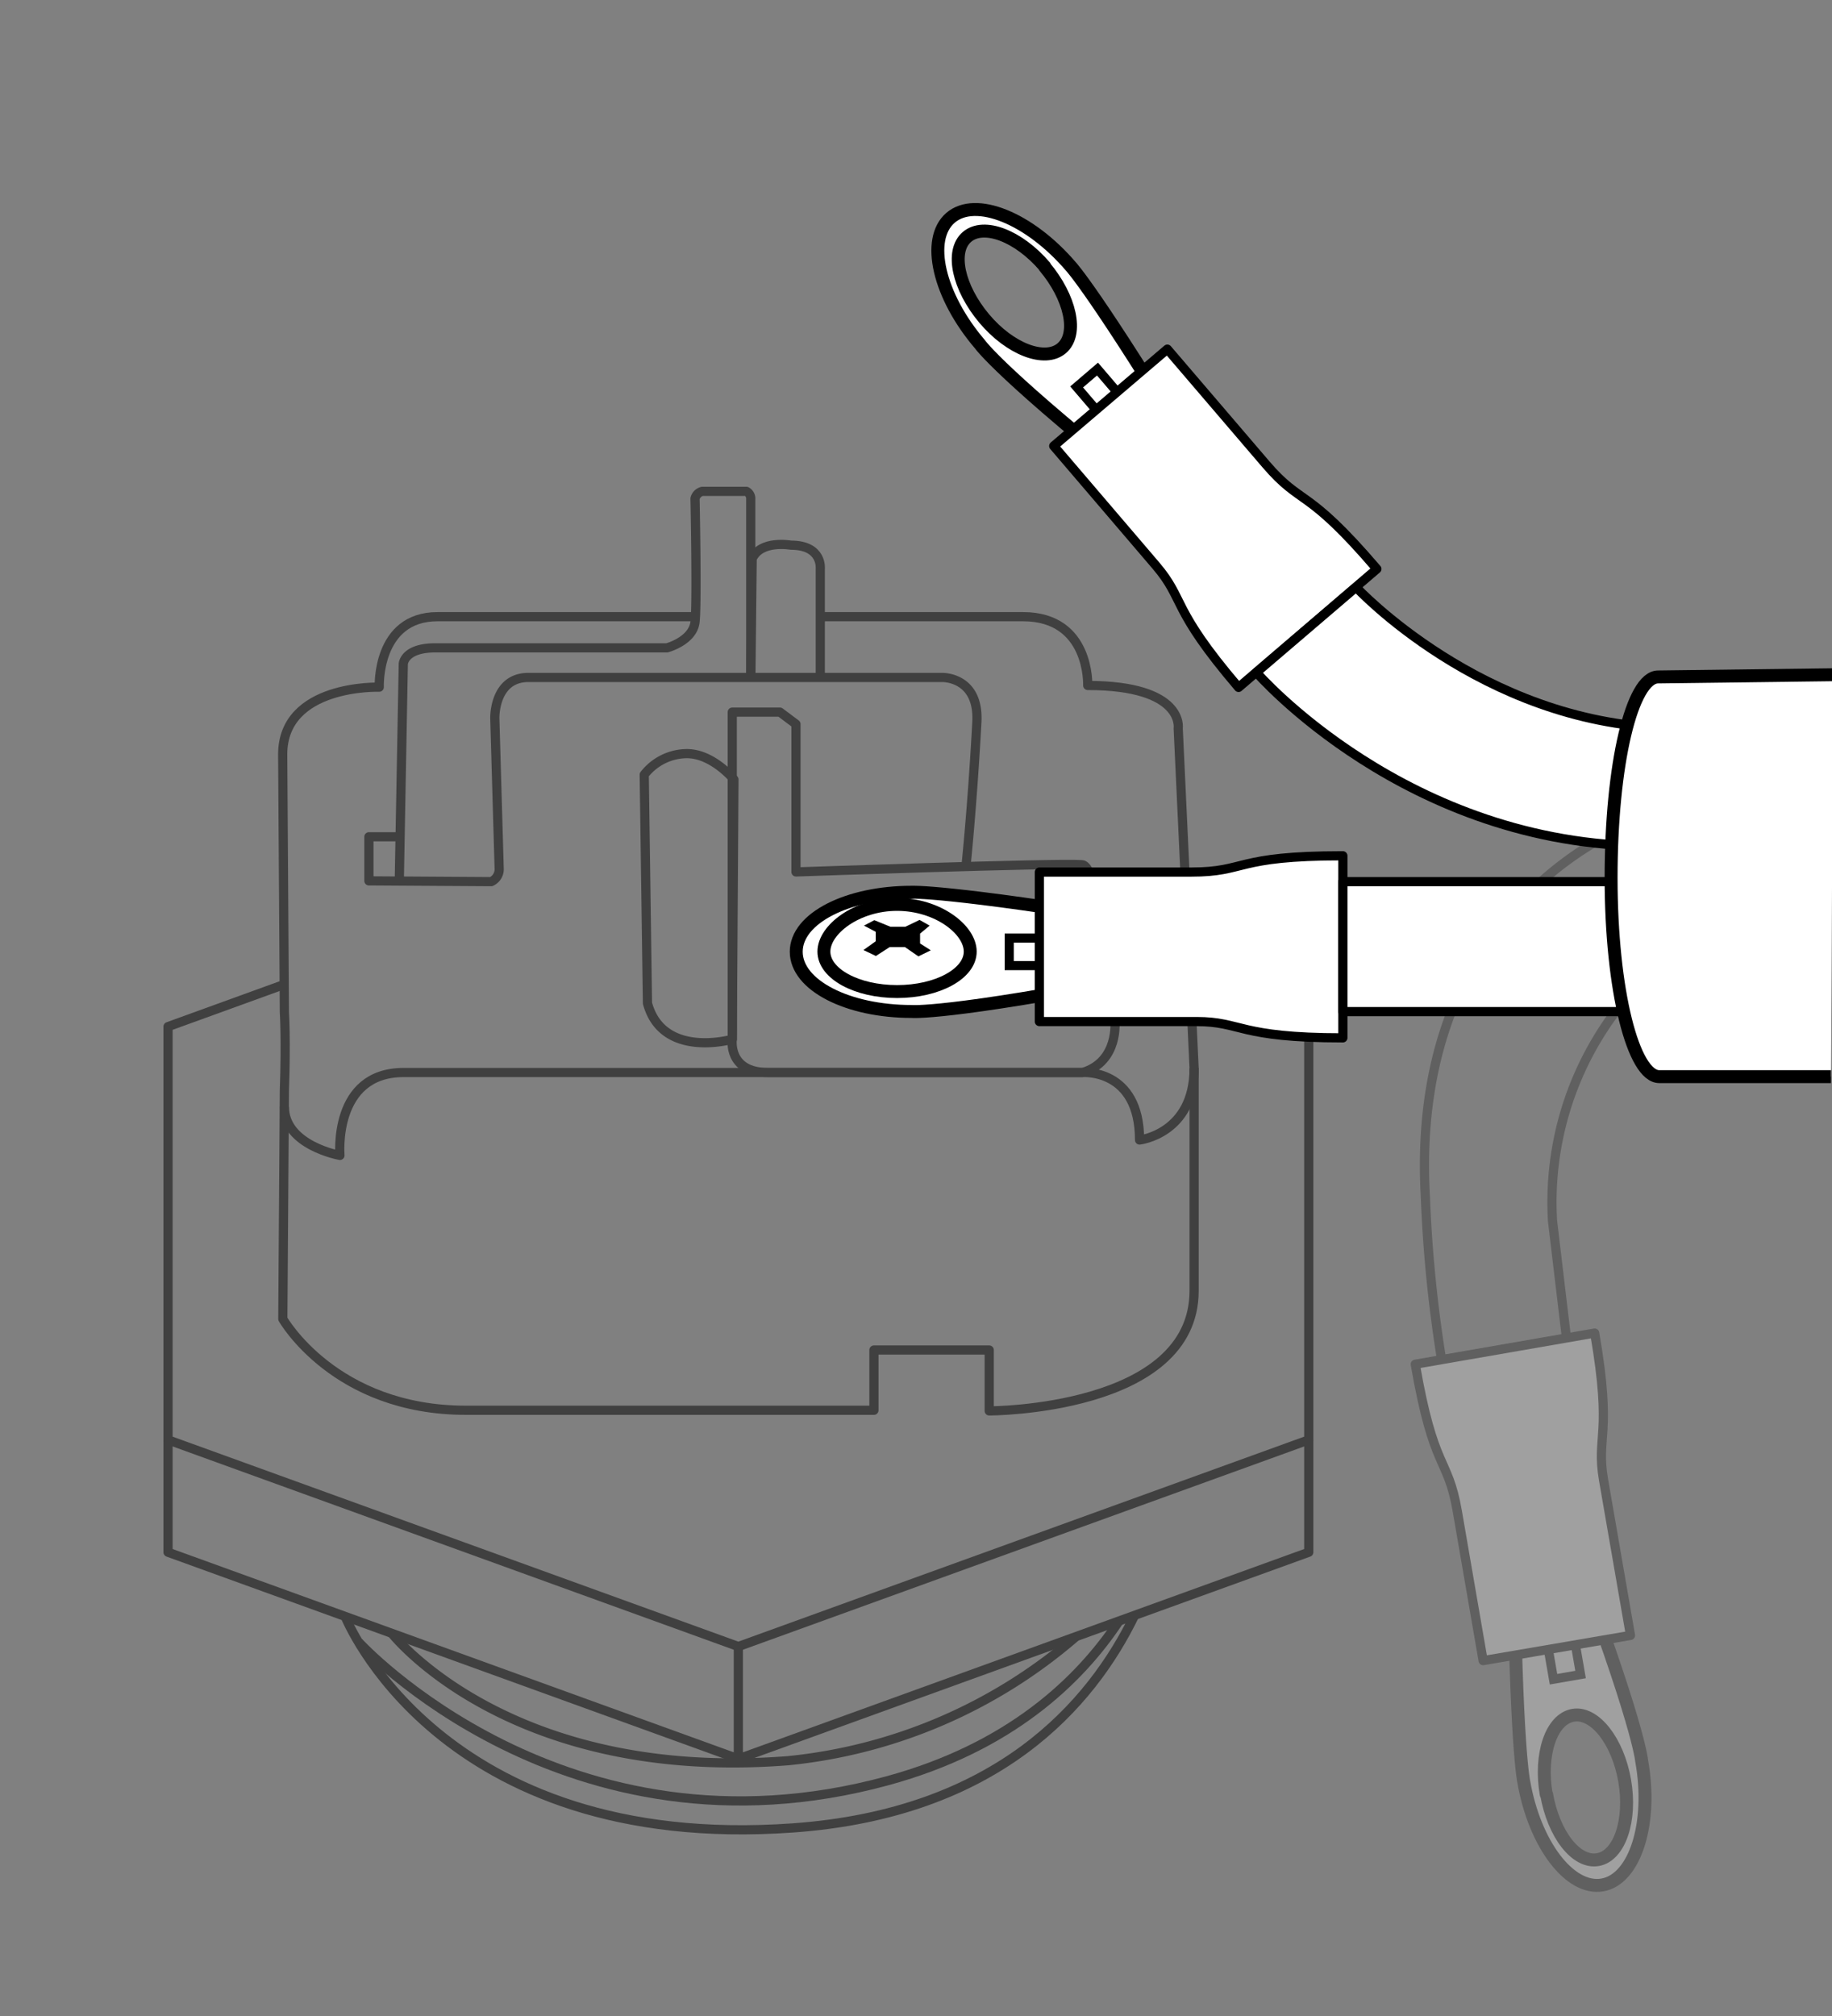 <svg id="8f03742e-b9df-476d-83a7-a70945eb6002" data-name="illustration" xmlns="http://www.w3.org/2000/svg" viewBox="0 0 141.73 155.91">
  <rect x="0" y="0" width="141.73" height="155.91" fill="#808080" stroke="none"/>
  <title>heater_element</title>
  <g opacity="0.25">
    <path d="M110.27,92.52c-1.32-23.4,16.82-29.16,16.82-29.16l1.82,10.75a24.52,24.52,0,0,0-8.8,20.32l1.08,9.07-9.66,1.67A104.37,104.37,0,0,1,110.27,92.52Z" fill="none" stroke="#000" stroke-linejoin="round" stroke-width="0.71"/>
    <g>
      <path d="M127,136.15s-0.21-2.84-5.64-17.12l-4.25.74c0.15,15.2.77,18,.77,18,0.84,4.85,3.56,8.43,6.08,8S127.88,141,127,136.15Zm-7.38,2.61c-0.53-3.08.39-5.81,2.07-6.11s3.47,2,4,5.05-0.39,5.81-2.07,6.11S120.19,141.84,119.65,138.76Z" fill="#fff" stroke="#000" stroke-linecap="round" stroke-linejoin="round"/>
      <g id="0b4fbe9a-0d50-46dc-91d7-ed8b1aa85e77" data-name="&lt;Group&gt;">
        <g>
          <line x1="117.77" y1="109.72" x2="121.05" y2="128.63" fill="none" stroke="#000" stroke-linecap="square" stroke-miterlimit="10" stroke-width="2.83"/>
          <line x1="117.77" y1="109.72" x2="121.05" y2="128.63" fill="none" stroke="#fff" stroke-linecap="square" stroke-linejoin="round" stroke-width="1.42"/>
        </g>
      </g>
      <path d="M126.14,126.47l-2.08-12c-0.6-3.48.7-3.36-.69-11.38l-13.88,2.41c1.44,8.32,2.51,7.09,3.25,11.35l2,11.57Z" fill="#fff" stroke="#000" stroke-linecap="round" stroke-linejoin="round" stroke-width="0.71"/>
    </g>
  </g>
  <g opacity="0.5">
    <polyline points="101.25 79.39 101.25 111.35 57.12 127.33 13 111.35 13 79.39 21.88 76.17" fill="none" stroke="#000" stroke-linejoin="round" stroke-width="0.71"/>
    <polyline points="101.25 111.35 101.25 120.04 57.12 136.02 13 120.04 13 111.35" fill="none" stroke="#000" stroke-linejoin="round" stroke-width="0.71"/>
    <path d="M53.8,47.69H33.85c-4.74,0-4.51,5.45-4.51,5.45s-7.47-.25-7.47,5.2L22,78.27s0.14,2.09,0,6.07L21.88,102s4,7.06,14.16,7.06H67.61V104.4h8.92v4.71s15.85,0,15.85-9.29V82.6L91.15,56.33s0.54-3.32-7-3.32c0,0,.21-5.32-5-5.32H63.77" fill="none" stroke="#000" stroke-linejoin="round" stroke-width="0.71"/>
    <path d="M56.65,80.37s-5.39,1.55-6.56-2.79L49.84,59.91a4.22,4.22,0,0,1,3.3-1.63c2,0,3.64,2,3.64,2Z" fill="none" stroke="#000" stroke-linejoin="round" stroke-width="0.71"/>
    <path d="M56.65,80.37s-0.37,2.57,2.76,2.57H83.75c2.85-.86,2.5-4,2.5-4s-1.07-12-2.54-12.07c-2-.15-22.13.56-22.13,0.56V56l-1.24-.93H56.65V80.37Z" fill="none" stroke="#000" stroke-linejoin="round" stroke-width="0.71"/>
    <path d="M63.46,52.39V44s0.21-1.84-2.27-1.84c0,0-2.34-.43-3,1.05l-0.1,9.15" fill="none" stroke="#000" stroke-linejoin="round" stroke-width="0.71"/>
    <path d="M30.77,64.71H28.54v3.41L38,68.18a1.06,1.06,0,0,0,.62-0.93l-0.34-11.7s-0.09-3.16,2.6-3.16h32s2.92-.09,2.69,3.53C75.21,62.5,74.73,67,74.73,67" fill="none" stroke="#000" stroke-linejoin="round" stroke-width="0.71"/>
    <path d="M30.89,68.13L31.2,51.34s0.06-1.24,2.48-1.24H51.6s2-.53,2.17-2,0-9.55,0-9.55A0.76,0.76,0,0,1,54.32,38h3.43a0.63,0.63,0,0,1,.33.6V52.39" fill="none" stroke="#000" stroke-linejoin="round" stroke-width="0.71"/>
    <path d="M30.31,126.31s9,11.55,30.66,9.85a40.12,40.12,0,0,0,22.27-9.59" fill="none" stroke="#000" stroke-linejoin="round" stroke-width="0.71"/>
    <path d="M87.78,124.92c-3.36,6.92-10.66,15.32-26.45,16.44C33.93,143.31,26.7,125,26.7,125" fill="none" stroke="#000" stroke-linejoin="round" stroke-width="0.71"/>
    <path d="M27.76,127s16,17.49,40.9,10.71c9.43-2.57,14.85-7.71,17.94-12.39" fill="none" stroke="#000" stroke-linejoin="round" stroke-width="0.71"/>
    <line x1="57.12" y1="127.33" x2="57.12" y2="136.02" fill="none" stroke="#000" stroke-linejoin="round" stroke-width="0.71"/>
    <ellipse cx="69.4" cy="74.39" rx="4.11" ry="2.29" fill="none" stroke="#000" stroke-linejoin="round" stroke-width="0.71"/>
    <path d="M22,85.59c0,3,4.3,3.76,4.3,3.76s-0.57-6.41,4.92-6.41H83.75s4.41-.34,4.41,5.22c0,0,4.22-.48,4.22-5.56" fill="none" stroke="#000" stroke-linejoin="round" stroke-width="0.71"/>
  </g>
  <g>
    <path d="M70.52,78.22s2.64,0.28,17.64-2.63V71.28C73.15,68.83,70.52,69,70.52,69,65.59,69,61.6,71,61.6,73.6S65.59,78.22,70.52,78.22Z" fill="#fff" stroke="#000" stroke-linecap="round" stroke-linejoin="round"/>
    <g id="1f8e7e11-5229-4bc8-add1-df7e6d42dd9d" data-name="&lt;Group&gt;">
      <g>
        <line x1="98.35" y1="73.61" x2="79.14" y2="73.61" fill="none" stroke="#000" stroke-linecap="square" stroke-miterlimit="10" stroke-width="2.83"/>
        <line x1="98.35" y1="73.61" x2="79.14" y2="73.61" fill="none" stroke="#fff" stroke-linecap="square" stroke-linejoin="round" stroke-width="1.42"/>
      </g>
    </g>
    <path d="M80.41,79H92.56c3.53,0,3.19,1.26,11.33,1.26V66.18c-8.44,0-7.41,1.26-11.74,1.26H80.41V79Z" fill="#fff" stroke="#000" stroke-linecap="round" stroke-linejoin="round" stroke-width="0.71"/>
    <path d="M69.4,69.94c3.13,0,5.66,1.94,5.66,3.65s-2.53,3.09-5.66,3.09-5.66-1.38-5.66-3.09S66.28,69.94,69.4,69.94Z" fill="#fff" stroke="#000" stroke-linecap="round" stroke-linejoin="round"/>
    <polygon points="67.75 72.79 66.8 73.47 67.76 73.93 68.83 73.24 70.01 73.24 71.05 73.96 72.01 73.49 71.18 72.96 71.18 72.2 71.92 71.58 71.14 71.14 70.04 71.67 68.89 71.67 67.64 71.16 66.84 71.58 67.75 72.06 67.75 72.79"/>
  </g>
  <g>
    <path d="M75.81,26.62S77.44,29,89.4,38.47l3.28-2.8c-7.89-13-9.83-15.06-9.83-15.06-3.2-3.74-7.37-5.43-9.31-3.77S72.61,22.88,75.81,26.62Zm5-6c2,2.38,2.63,5.2,1.33,6.31s-4,.08-6-2.3-2.63-5.2-1.33-6.31S78.79,18.23,80.83,20.61Z" fill="#fff" stroke="#000" stroke-linecap="round" stroke-linejoin="round"/>
    <g id="edc5621f-631e-42d7-bf48-c846db41b6e0" data-name="&lt;Group&gt;">
      <g>
        <line x1="97.27" y1="44.63" x2="84.79" y2="30.04" fill="none" stroke="#000" stroke-linecap="square" stroke-miterlimit="10" stroke-width="2.83"/>
        <line x1="97.27" y1="44.63" x2="84.79" y2="30.04" fill="none" stroke="#fff" stroke-linecap="square" stroke-linejoin="round" stroke-width="1.42"/>
      </g>
    </g>
    <path d="M81.52,34.49l7.9,9.24c2.29,2.68,1.12,3.25,6.4,9.43L106.52,44c-5.49-6.42-5.78-4.82-8.59-8.1L90.31,27Z" fill="#fff" stroke="#000" stroke-linecap="round" stroke-linejoin="round" stroke-width="0.71"/>
  </g>
  <rect x="103.89" y="68.18" width="23.6" height="10.05" fill="#fff" stroke="#000" stroke-linejoin="round" stroke-width="0.71"/>
  <path d="M127.64,65.43C108.82,65.43,97.2,52,97.2,52l7.71-6.59s9.68,10.45,23.95,10.88Z" fill="#fff" stroke="#000" stroke-linejoin="round" stroke-width="0.71"/>
  <path d="M141.65,83.26H128.37c-2,0-3.73-6.6-3.73-15.38s1.61-15.53,3.64-15.53l13.54-.17" fill="#fff" stroke="#000" stroke-linejoin="round"/>
</svg>
